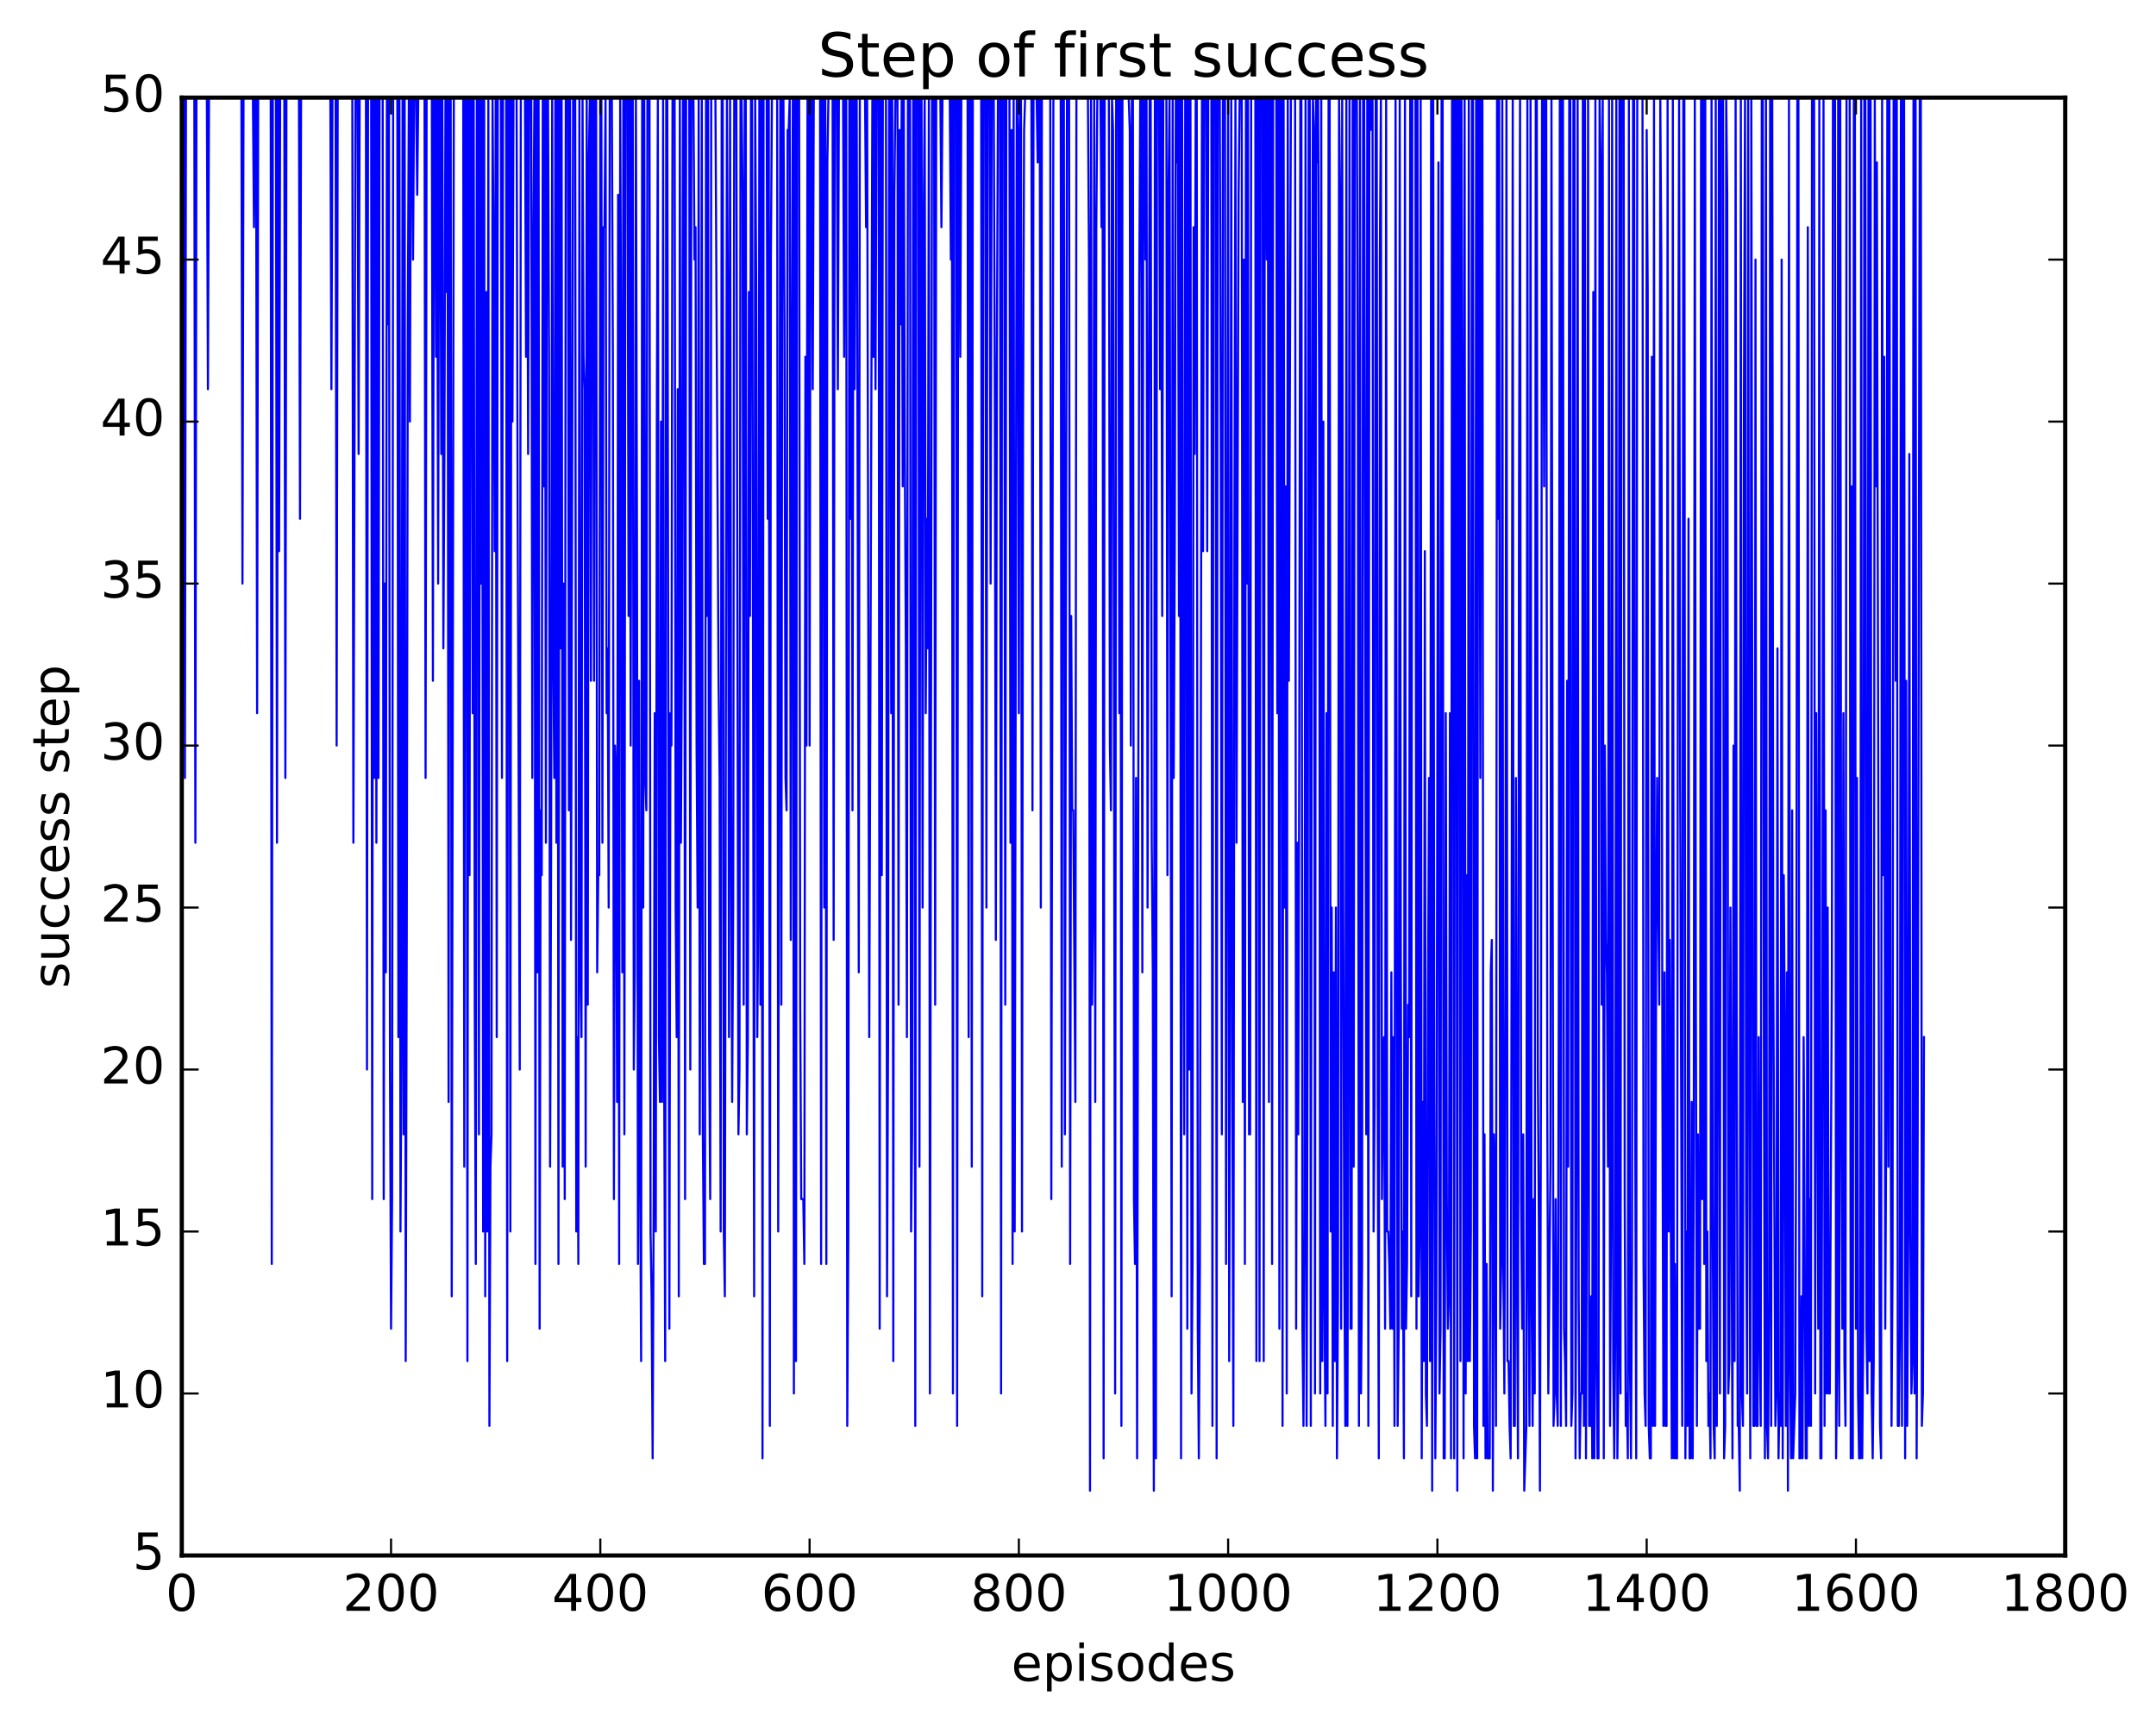 <?xml version="1.0" encoding="utf-8" standalone="no"?>
<!DOCTYPE svg PUBLIC "-//W3C//DTD SVG 1.1//EN"
  "http://www.w3.org/Graphics/SVG/1.1/DTD/svg11.dtd">
<!-- Created with matplotlib (http://matplotlib.org/) -->
<svg height="408pt" version="1.1" viewBox="0 0 511 408" width="511pt" xmlns="http://www.w3.org/2000/svg" xmlns:xlink="http://www.w3.org/1999/xlink">
 <defs>
  <style type="text/css">
*{stroke-linecap:butt;stroke-linejoin:round;stroke-miterlimit:100000;}
  </style>
 </defs>
 <g id="figure_1">
  <g id="patch_1">
   <path d="M 0 408.169 
L 511.954 408.169 
L 511.954 0 
L 0 0 
z
" style="fill:#ffffff;"/>
  </g>
  <g id="axes_1">
   <g id="patch_2">
    <path d="M 43.084 368.742 
L 489.484 368.742 
L 489.484 23.142 
L 43.084 23.142 
z
" style="fill:#ffffff;"/>
   </g>
   <g id="line2d_1">
    <path clip-path="url(#p762cd7bcae)" d="M 43.332 23.142 
L 43.58 23.142 
L 43.828 184.422 
L 44.076 23.142 
L 46.06 23.142 
L 46.308 199.782 
L 46.556 23.142 
L 49.036 23.142 
L 49.284 92.262 
L 49.532 23.142 
L 57.22 23.142 
L 57.468 138.342 
L 57.716 23.142 
L 59.948 23.142 
L 60.196 53.862 
L 60.444 23.142 
L 60.692 23.142 
L 60.94 169.062 
L 61.188 23.142 
L 64.164 23.142 
L 64.412 299.622 
L 64.66 23.142 
L 65.404 23.142 
L 65.652 199.782 
L 65.9 23.142 
L 66.148 130.662 
L 66.396 23.142 
L 67.388 23.142 
L 67.636 184.422 
L 67.884 23.142 
L 70.86 23.142 
L 71.108 122.982 
L 71.356 23.142 
L 78.3 23.142 
L 78.548 92.262 
L 78.796 23.142 
L 79.54 23.142 
L 79.788 176.742 
L 80.036 23.142 
L 83.508 23.142 
L 83.756 199.782 
L 84.252 23.142 
L 84.748 23.142 
L 84.996 107.622 
L 85.244 23.142 
L 86.732 23.142 
L 86.98 253.542 
L 87.228 23.142 
L 87.972 23.142 
L 88.22 284.262 
L 88.468 23.142 
L 88.716 184.422 
L 88.964 23.142 
L 89.212 199.782 
L 89.46 23.142 
L 89.708 184.422 
L 89.956 23.142 
L 90.7 23.142 
L 90.948 284.262 
L 91.196 138.342 
L 91.444 230.502 
L 91.692 23.142 
L 91.94 76.902 
L 92.188 23.142 
L 92.436 253.542 
L 92.684 314.982 
L 92.932 284.262 
L 93.18 23.142 
L 94.172 23.142 
L 94.42 245.862 
L 94.668 23.142 
L 94.916 291.942 
L 95.164 245.862 
L 95.412 23.142 
L 95.66 268.902 
L 95.908 23.142 
L 96.156 322.662 
L 96.404 222.822 
L 96.652 76.902 
L 96.9 23.142 
L 97.148 99.942 
L 97.396 23.142 
L 97.644 23.142 
L 97.892 61.542 
L 98.14 23.142 
L 98.636 23.142 
L 98.884 46.182 
L 99.132 23.142 
L 100.62 23.142 
L 100.868 184.422 
L 101.116 23.142 
L 102.356 23.142 
L 102.604 161.382 
L 102.852 23.142 
L 103.1 23.142 
L 103.348 84.582 
L 103.596 23.142 
L 103.844 138.342 
L 104.092 23.142 
L 104.34 23.142 
L 104.588 107.622 
L 104.836 23.142 
L 105.084 153.702 
L 105.332 107.622 
L 105.58 23.142 
L 105.828 69.222 
L 106.076 23.142 
L 106.324 261.222 
L 106.572 23.142 
L 106.82 23.142 
L 107.068 307.302 
L 107.564 23.142 
L 109.796 23.142 
L 110.044 276.582 
L 110.292 23.142 
L 110.54 23.142 
L 110.788 322.662 
L 111.036 23.142 
L 111.284 207.462 
L 111.532 23.142 
L 111.78 23.142 
L 112.028 169.062 
L 112.276 23.142 
L 112.524 238.182 
L 112.772 299.622 
L 113.02 23.142 
L 113.268 23.142 
L 113.516 268.902 
L 113.764 23.142 
L 114.012 138.342 
L 114.26 23.142 
L 114.508 291.942 
L 114.756 23.142 
L 115.004 307.302 
L 115.252 69.222 
L 115.5 291.942 
L 115.748 23.142 
L 115.996 338.022 
L 116.244 276.582 
L 116.492 268.902 
L 116.74 23.142 
L 116.988 61.542 
L 117.236 130.662 
L 117.484 23.142 
L 117.732 245.862 
L 117.98 23.142 
L 118.724 23.142 
L 118.972 184.422 
L 119.22 23.142 
L 119.964 23.142 
L 120.212 322.662 
L 120.46 23.142 
L 120.708 23.142 
L 120.956 291.942 
L 121.204 23.142 
L 121.452 99.942 
L 121.7 23.142 
L 122.444 23.142 
L 122.692 122.982 
L 123.188 253.542 
L 123.436 23.142 
L 124.428 23.142 
L 124.676 84.582 
L 124.924 23.142 
L 125.172 107.622 
L 125.42 23.142 
L 125.916 23.142 
L 126.164 184.422 
L 126.412 61.542 
L 126.66 23.142 
L 126.908 299.622 
L 127.156 23.142 
L 127.404 230.502 
L 127.652 23.142 
L 127.9 314.982 
L 128.148 192.102 
L 128.396 207.462 
L 128.644 23.142 
L 128.892 115.302 
L 129.14 23.142 
L 129.388 199.782 
L 129.636 23.142 
L 129.884 23.142 
L 130.132 84.582 
L 130.38 276.582 
L 130.628 199.782 
L 130.876 23.142 
L 131.124 153.702 
L 131.372 184.422 
L 131.62 23.142 
L 131.868 199.782 
L 132.116 23.142 
L 132.364 299.622 
L 132.612 23.142 
L 132.86 153.702 
L 133.108 23.142 
L 133.356 276.582 
L 133.604 138.342 
L 133.852 284.262 
L 134.1 23.142 
L 134.596 23.142 
L 134.844 192.102 
L 135.092 23.142 
L 135.34 222.822 
L 135.836 23.142 
L 136.332 23.142 
L 136.58 291.942 
L 136.828 245.862 
L 137.076 299.622 
L 137.324 23.142 
L 137.572 230.502 
L 137.82 245.862 
L 138.068 23.142 
L 138.316 84.582 
L 138.564 92.262 
L 138.812 276.582 
L 139.06 23.142 
L 139.308 238.182 
L 139.556 38.502 
L 139.804 23.142 
L 140.052 161.382 
L 140.3 23.142 
L 140.548 23.142 
L 140.796 161.382 
L 141.044 23.142 
L 141.292 23.142 
L 141.54 230.502 
L 141.788 207.462 
L 142.036 207.462 
L 142.284 23.142 
L 142.532 23.142 
L 142.78 199.782 
L 143.028 53.862 
L 143.276 53.862 
L 143.524 23.142 
L 143.772 169.062 
L 144.02 153.702 
L 144.268 215.142 
L 144.516 23.142 
L 145.012 23.142 
L 145.26 84.582 
L 145.508 284.262 
L 145.756 176.742 
L 146.004 184.422 
L 146.252 261.222 
L 146.5 46.182 
L 146.748 299.622 
L 146.996 23.142 
L 147.244 92.262 
L 147.492 230.502 
L 147.74 23.142 
L 147.988 268.902 
L 148.236 23.142 
L 148.732 23.142 
L 148.98 146.022 
L 149.228 23.142 
L 149.476 176.742 
L 149.724 23.142 
L 149.972 23.142 
L 150.22 253.542 
L 150.468 230.502 
L 150.716 23.142 
L 150.964 122.982 
L 151.212 299.622 
L 151.46 161.382 
L 151.708 276.582 
L 151.956 322.662 
L 152.204 23.142 
L 152.452 215.142 
L 152.7 23.142 
L 152.948 184.422 
L 153.196 192.102 
L 153.444 23.142 
L 153.94 23.142 
L 154.188 291.942 
L 154.436 307.302 
L 154.684 345.702 
L 154.932 284.262 
L 155.18 169.062 
L 155.428 291.942 
L 155.676 99.942 
L 155.924 23.142 
L 156.172 245.862 
L 156.42 261.222 
L 156.668 99.942 
L 156.916 261.222 
L 157.164 23.142 
L 157.412 253.542 
L 157.66 322.662 
L 157.908 23.142 
L 158.156 23.142 
L 158.652 314.982 
L 158.9 169.062 
L 159.148 176.742 
L 159.396 23.142 
L 159.892 23.142 
L 160.14 215.142 
L 160.388 245.862 
L 160.636 92.262 
L 160.884 307.302 
L 161.132 23.142 
L 161.38 199.782 
L 161.628 153.702 
L 161.876 23.142 
L 162.124 23.142 
L 162.372 284.262 
L 162.62 23.142 
L 163.364 23.142 
L 163.612 253.542 
L 163.86 23.142 
L 164.356 23.142 
L 164.604 61.542 
L 164.852 53.862 
L 165.1 176.742 
L 165.348 215.142 
L 165.596 23.142 
L 165.844 268.902 
L 166.092 199.782 
L 166.34 23.142 
L 166.588 268.902 
L 166.836 299.622 
L 167.084 299.622 
L 167.332 23.142 
L 167.58 146.022 
L 167.828 23.142 
L 168.076 245.862 
L 168.324 284.262 
L 168.572 23.142 
L 169.564 23.142 
L 170.308 161.382 
L 170.556 184.422 
L 170.804 291.942 
L 171.052 23.142 
L 171.3 23.142 
L 171.548 291.942 
L 171.796 307.302 
L 172.292 23.142 
L 172.54 76.902 
L 172.788 245.862 
L 173.036 23.142 
L 173.284 192.102 
L 173.532 261.222 
L 173.78 215.142 
L 174.028 23.142 
L 174.524 23.142 
L 175.02 268.902 
L 175.268 253.542 
L 175.516 23.142 
L 175.764 23.142 
L 176.012 46.182 
L 176.26 238.182 
L 176.508 23.142 
L 176.756 23.142 
L 177.004 268.902 
L 177.252 245.862 
L 177.5 69.222 
L 177.748 146.022 
L 177.996 23.142 
L 178.244 23.142 
L 178.74 307.302 
L 178.988 23.142 
L 179.236 69.222 
L 179.484 245.862 
L 179.732 215.142 
L 179.98 23.142 
L 180.228 238.182 
L 180.476 23.142 
L 180.724 345.702 
L 180.972 23.142 
L 181.716 23.142 
L 181.964 122.982 
L 182.212 23.142 
L 182.46 338.022 
L 182.708 61.542 
L 182.956 23.142 
L 184.196 23.142 
L 184.444 291.942 
L 184.94 23.142 
L 185.188 238.182 
L 185.436 23.142 
L 185.684 23.142 
L 185.932 76.902 
L 186.18 184.422 
L 186.428 192.102 
L 186.676 30.822 
L 186.924 30.822 
L 187.172 23.142 
L 187.42 222.822 
L 187.668 92.262 
L 187.916 23.142 
L 188.164 330.342 
L 188.412 23.142 
L 188.66 322.662 
L 188.908 23.142 
L 189.404 23.142 
L 189.652 238.182 
L 189.9 284.262 
L 190.396 284.262 
L 190.644 299.622 
L 190.892 84.582 
L 191.14 176.742 
L 191.388 23.142 
L 191.636 23.142 
L 191.884 176.742 
L 192.132 23.142 
L 192.38 23.142 
L 192.628 92.262 
L 192.876 23.142 
L 194.364 23.142 
L 194.612 299.622 
L 194.86 23.142 
L 195.108 23.142 
L 195.356 215.142 
L 195.604 23.142 
L 195.852 299.622 
L 196.1 38.502 
L 196.348 23.142 
L 197.34 23.142 
L 197.588 222.822 
L 197.836 23.142 
L 198.332 23.142 
L 198.58 92.262 
L 198.828 23.142 
L 199.82 23.142 
L 200.068 84.582 
L 200.316 23.142 
L 200.564 23.142 
L 200.812 338.022 
L 201.06 291.942 
L 201.308 23.142 
L 201.556 122.982 
L 201.804 23.142 
L 202.052 192.102 
L 202.3 23.142 
L 202.548 92.262 
L 202.796 23.142 
L 203.044 23.142 
L 203.54 230.502 
L 203.788 23.142 
L 205.028 23.142 
L 205.276 53.862 
L 205.524 23.142 
L 206.02 245.862 
L 206.764 23.142 
L 207.012 84.582 
L 207.26 23.142 
L 207.508 92.262 
L 207.756 23.142 
L 208.252 23.142 
L 208.5 314.982 
L 208.748 23.142 
L 208.996 207.462 
L 209.244 23.142 
L 209.988 23.142 
L 210.236 307.302 
L 210.484 245.862 
L 210.732 23.142 
L 210.98 23.142 
L 211.228 169.062 
L 211.476 23.142 
L 211.724 322.662 
L 211.972 46.182 
L 212.22 23.142 
L 212.716 23.142 
L 212.964 238.182 
L 213.212 30.822 
L 213.46 76.902 
L 213.708 23.142 
L 213.956 115.302 
L 214.204 23.142 
L 214.452 107.622 
L 214.7 153.702 
L 214.948 245.862 
L 215.196 23.142 
L 215.692 23.142 
L 215.94 291.942 
L 216.188 268.902 
L 216.436 23.142 
L 216.684 23.142 
L 216.932 338.022 
L 217.18 23.142 
L 217.676 23.142 
L 217.924 276.582 
L 218.172 23.142 
L 218.42 23.142 
L 218.668 215.142 
L 218.916 53.862 
L 219.164 23.142 
L 219.412 169.062 
L 219.66 122.982 
L 219.908 153.702 
L 220.156 23.142 
L 220.404 330.342 
L 220.9 23.142 
L 221.396 23.142 
L 221.644 238.182 
L 221.892 23.142 
L 222.884 23.142 
L 223.132 53.862 
L 223.38 23.142 
L 225.116 23.142 
L 225.364 61.542 
L 225.612 23.142 
L 225.86 330.342 
L 226.108 23.142 
L 226.604 23.142 
L 226.852 338.022 
L 227.1 23.142 
L 227.348 23.142 
L 227.596 84.582 
L 227.844 23.142 
L 229.332 23.142 
L 229.58 245.862 
L 229.828 23.142 
L 230.076 23.142 
L 230.324 276.582 
L 230.572 23.142 
L 232.556 23.142 
L 232.804 307.302 
L 233.052 23.142 
L 233.548 23.142 
L 233.796 215.142 
L 234.044 23.142 
L 234.54 23.142 
L 234.788 138.342 
L 235.036 23.142 
L 235.532 23.142 
L 235.78 92.262 
L 236.028 222.822 
L 236.276 84.582 
L 236.524 23.142 
L 237.02 23.142 
L 237.268 330.342 
L 237.516 23.142 
L 238.012 23.142 
L 238.26 238.182 
L 238.508 23.142 
L 239.252 23.142 
L 239.5 199.782 
L 239.748 30.822 
L 239.996 299.622 
L 240.244 23.142 
L 240.492 291.942 
L 240.988 23.142 
L 241.236 30.822 
L 241.484 169.062 
L 241.732 23.142 
L 241.98 23.142 
L 242.228 291.942 
L 242.476 99.942 
L 242.724 30.822 
L 242.972 23.142 
L 244.46 23.142 
L 244.708 192.102 
L 244.956 23.142 
L 245.7 23.142 
L 245.948 38.502 
L 246.196 23.142 
L 246.444 23.142 
L 246.692 215.142 
L 246.94 23.142 
L 248.924 23.142 
L 249.172 284.262 
L 249.668 23.142 
L 251.404 23.142 
L 251.652 276.582 
L 251.9 23.142 
L 252.148 23.142 
L 252.396 268.902 
L 252.892 23.142 
L 253.388 23.142 
L 253.636 299.622 
L 253.884 146.022 
L 254.132 192.102 
L 254.38 192.102 
L 254.876 261.222 
L 255.124 23.142 
L 257.852 23.142 
L 258.1 61.542 
L 258.348 353.382 
L 258.596 23.142 
L 258.844 238.182 
L 259.092 215.142 
L 259.34 23.142 
L 259.588 261.222 
L 259.836 53.862 
L 260.084 23.142 
L 260.828 23.142 
L 261.076 53.862 
L 261.324 23.142 
L 261.572 345.702 
L 261.82 23.142 
L 262.812 23.142 
L 263.06 176.742 
L 263.308 192.102 
L 263.556 23.142 
L 263.804 30.822 
L 264.3 330.342 
L 264.548 23.142 
L 265.044 23.142 
L 265.292 169.062 
L 265.54 23.142 
L 265.788 338.022 
L 266.036 23.142 
L 267.524 23.142 
L 267.772 30.822 
L 268.02 176.742 
L 268.268 23.142 
L 268.516 23.142 
L 268.764 284.262 
L 269.012 299.622 
L 269.26 184.422 
L 269.508 345.702 
L 270.004 69.222 
L 270.252 23.142 
L 270.5 23.142 
L 270.748 230.502 
L 270.996 23.142 
L 271.244 23.142 
L 271.492 61.542 
L 271.74 23.142 
L 271.988 215.142 
L 272.484 23.142 
L 272.732 23.142 
L 272.98 199.782 
L 273.228 230.502 
L 273.476 353.382 
L 273.724 23.142 
L 273.972 345.702 
L 274.22 23.142 
L 274.716 23.142 
L 274.964 92.262 
L 275.212 23.142 
L 275.46 146.022 
L 275.708 23.142 
L 276.452 23.142 
L 276.7 207.462 
L 276.948 46.182 
L 277.196 23.142 
L 277.692 307.302 
L 277.94 23.142 
L 278.188 184.422 
L 278.436 130.662 
L 278.684 23.142 
L 278.932 38.502 
L 279.18 23.142 
L 279.428 146.022 
L 279.676 23.142 
L 279.924 345.702 
L 280.172 23.142 
L 280.42 199.782 
L 280.668 268.902 
L 280.916 23.142 
L 281.164 23.142 
L 281.412 314.982 
L 281.66 23.142 
L 281.908 253.542 
L 282.156 23.142 
L 282.404 330.342 
L 282.652 299.622 
L 282.9 53.862 
L 283.148 107.622 
L 283.396 23.142 
L 283.644 23.142 
L 283.892 314.982 
L 284.14 345.702 
L 284.388 299.622 
L 284.884 23.142 
L 285.132 130.662 
L 285.38 23.142 
L 285.876 23.142 
L 286.124 130.662 
L 286.372 23.142 
L 287.116 23.142 
L 287.364 338.022 
L 287.612 23.142 
L 288.108 23.142 
L 288.356 345.702 
L 288.604 23.142 
L 289.1 23.142 
L 289.348 107.622 
L 289.596 268.902 
L 289.844 23.142 
L 290.34 23.142 
L 290.588 299.622 
L 291.084 23.142 
L 291.332 322.662 
L 291.58 222.822 
L 291.828 23.142 
L 292.076 253.542 
L 292.324 338.022 
L 292.572 130.662 
L 292.82 23.142 
L 293.068 199.782 
L 293.564 46.182 
L 293.812 23.142 
L 294.308 23.142 
L 294.556 261.222 
L 294.804 61.542 
L 295.052 299.622 
L 295.3 23.142 
L 295.548 138.342 
L 295.796 23.142 
L 296.044 268.902 
L 296.292 268.902 
L 296.54 23.142 
L 297.532 23.142 
L 297.78 322.662 
L 298.028 23.142 
L 298.276 23.142 
L 298.524 322.662 
L 298.772 23.142 
L 299.268 23.142 
L 299.516 322.662 
L 299.764 23.142 
L 300.012 23.142 
L 300.26 61.542 
L 300.508 23.142 
L 300.756 261.222 
L 301.004 23.142 
L 301.252 23.142 
L 301.5 299.622 
L 301.748 23.142 
L 302.492 23.142 
L 302.74 169.062 
L 302.988 23.142 
L 303.236 314.982 
L 303.484 23.142 
L 303.732 23.142 
L 303.98 338.022 
L 304.228 23.142 
L 304.476 215.142 
L 304.724 115.302 
L 304.972 330.342 
L 305.22 23.142 
L 305.468 161.382 
L 305.964 23.142 
L 306.956 23.142 
L 307.204 314.982 
L 307.452 199.782 
L 307.7 268.902 
L 307.948 176.742 
L 308.196 23.142 
L 308.444 23.142 
L 308.692 314.982 
L 308.94 338.022 
L 309.188 291.942 
L 309.436 23.142 
L 309.684 338.022 
L 309.932 238.182 
L 310.18 23.142 
L 310.428 23.142 
L 310.676 338.022 
L 310.924 130.662 
L 311.172 23.142 
L 311.42 30.822 
L 311.668 330.342 
L 311.916 23.142 
L 312.164 38.502 
L 312.412 23.142 
L 312.66 92.262 
L 312.908 330.342 
L 313.156 23.142 
L 313.404 322.662 
L 313.652 99.942 
L 313.9 307.302 
L 314.148 338.022 
L 314.396 169.062 
L 314.644 330.342 
L 314.892 23.142 
L 315.14 23.142 
L 315.388 291.942 
L 315.636 215.142 
L 315.884 338.022 
L 316.132 230.502 
L 316.38 322.662 
L 316.628 215.142 
L 316.876 345.702 
L 317.124 307.302 
L 317.372 23.142 
L 317.62 46.182 
L 317.868 314.982 
L 318.116 23.142 
L 318.364 215.142 
L 318.612 299.622 
L 318.86 338.022 
L 319.108 23.142 
L 319.356 338.022 
L 319.604 238.182 
L 319.852 23.142 
L 320.1 314.982 
L 320.348 314.982 
L 320.596 23.142 
L 320.844 276.582 
L 321.092 23.142 
L 321.588 23.142 
L 321.836 99.942 
L 322.084 338.022 
L 322.332 23.142 
L 322.58 330.342 
L 322.828 299.622 
L 323.076 23.142 
L 323.324 23.142 
L 323.82 268.902 
L 324.068 23.142 
L 324.316 338.022 
L 324.564 23.142 
L 324.812 30.822 
L 325.06 23.142 
L 325.308 23.142 
L 325.556 291.942 
L 325.804 261.222 
L 326.052 23.142 
L 326.3 23.142 
L 326.548 268.902 
L 326.796 345.702 
L 327.044 61.542 
L 327.292 23.142 
L 327.54 284.262 
L 327.788 253.542 
L 328.036 245.862 
L 328.284 314.982 
L 328.532 23.142 
L 328.78 291.942 
L 329.028 291.942 
L 329.276 299.622 
L 329.524 314.982 
L 329.772 230.502 
L 330.02 314.982 
L 330.268 245.862 
L 330.516 338.022 
L 330.764 23.142 
L 331.26 338.022 
L 331.508 314.982 
L 331.756 23.142 
L 332.004 222.822 
L 332.252 314.982 
L 332.5 291.942 
L 332.748 345.702 
L 332.996 23.142 
L 333.244 314.982 
L 333.492 299.622 
L 333.74 238.182 
L 333.988 245.862 
L 334.236 23.142 
L 334.484 307.302 
L 334.732 23.142 
L 335.476 23.142 
L 335.724 314.982 
L 335.972 23.142 
L 336.22 307.302 
L 336.468 291.942 
L 336.716 23.142 
L 336.964 345.702 
L 337.212 261.222 
L 337.46 322.662 
L 337.708 130.662 
L 337.956 330.342 
L 338.204 338.022 
L 338.452 238.182 
L 338.7 184.422 
L 338.948 322.662 
L 339.196 23.142 
L 339.444 353.382 
L 339.692 23.142 
L 339.94 261.222 
L 340.188 345.702 
L 340.436 307.302 
L 340.932 38.502 
L 341.18 330.342 
L 341.428 314.982 
L 341.676 23.142 
L 341.924 23.142 
L 342.172 345.702 
L 342.42 345.702 
L 342.668 169.062 
L 342.916 284.262 
L 343.164 314.982 
L 343.412 307.302 
L 343.66 169.062 
L 343.908 345.702 
L 344.156 23.142 
L 344.404 23.142 
L 344.652 345.702 
L 344.9 23.142 
L 345.148 23.142 
L 345.396 353.382 
L 345.644 23.142 
L 345.892 23.142 
L 346.14 322.662 
L 346.388 23.142 
L 346.636 99.942 
L 346.884 345.702 
L 347.132 23.142 
L 347.38 330.342 
L 347.628 207.462 
L 347.876 322.662 
L 348.124 23.142 
L 348.372 322.662 
L 348.62 291.942 
L 348.868 23.142 
L 349.116 23.142 
L 349.364 338.022 
L 349.612 345.702 
L 349.86 23.142 
L 350.108 345.702 
L 350.356 23.142 
L 350.604 23.142 
L 350.852 184.422 
L 351.1 23.142 
L 351.348 23.142 
L 351.596 338.022 
L 351.844 268.902 
L 352.092 345.702 
L 352.34 299.622 
L 352.588 345.702 
L 353.084 345.702 
L 353.332 230.502 
L 353.58 222.822 
L 353.828 353.382 
L 354.076 268.902 
L 354.324 284.262 
L 354.572 338.022 
L 354.82 23.142 
L 355.068 122.982 
L 355.316 23.142 
L 355.564 314.982 
L 355.812 299.622 
L 356.06 23.142 
L 356.308 299.622 
L 356.556 330.342 
L 356.804 230.502 
L 357.052 23.142 
L 357.3 322.662 
L 357.548 322.662 
L 357.796 338.022 
L 358.044 345.702 
L 358.292 215.142 
L 358.54 23.142 
L 358.788 338.022 
L 359.036 338.022 
L 359.284 184.422 
L 359.532 299.622 
L 359.78 345.702 
L 360.028 115.302 
L 360.276 23.142 
L 360.524 284.262 
L 360.772 314.982 
L 361.02 268.902 
L 361.268 353.382 
L 361.764 338.022 
L 362.012 23.142 
L 362.26 299.622 
L 362.508 338.022 
L 362.756 23.142 
L 363.004 307.302 
L 363.252 338.022 
L 363.5 284.262 
L 363.748 330.342 
L 363.996 23.142 
L 364.244 23.142 
L 364.492 253.542 
L 364.74 291.942 
L 364.988 353.382 
L 365.236 253.542 
L 365.484 23.142 
L 365.732 23.142 
L 365.98 115.302 
L 366.228 23.142 
L 366.476 23.142 
L 366.724 261.222 
L 366.972 330.342 
L 367.468 276.582 
L 367.716 23.142 
L 368.212 338.022 
L 368.46 330.342 
L 368.708 284.262 
L 368.956 330.342 
L 369.204 338.022 
L 369.452 238.182 
L 369.7 23.142 
L 369.948 338.022 
L 370.196 23.142 
L 370.444 23.142 
L 370.692 314.982 
L 370.94 322.662 
L 371.188 338.022 
L 371.436 161.382 
L 371.684 276.582 
L 371.932 23.142 
L 372.18 23.142 
L 372.428 338.022 
L 372.676 330.342 
L 372.924 23.142 
L 373.172 23.142 
L 373.42 345.702 
L 373.668 268.902 
L 373.916 23.142 
L 374.164 307.302 
L 374.412 345.702 
L 374.66 330.342 
L 374.908 330.342 
L 375.156 23.142 
L 375.404 338.022 
L 375.652 23.142 
L 375.9 345.702 
L 376.148 268.902 
L 376.396 23.142 
L 376.644 338.022 
L 376.892 338.022 
L 377.14 307.302 
L 377.388 345.702 
L 377.636 69.222 
L 377.884 345.702 
L 378.132 23.142 
L 378.38 322.662 
L 378.628 345.702 
L 378.876 345.702 
L 379.124 23.142 
L 379.372 38.502 
L 379.62 238.182 
L 379.868 23.142 
L 380.116 345.702 
L 380.364 176.742 
L 380.612 222.822 
L 380.86 230.502 
L 381.108 276.582 
L 381.356 23.142 
L 381.604 338.022 
L 381.852 284.262 
L 382.1 23.142 
L 382.348 322.662 
L 382.596 345.702 
L 382.844 314.982 
L 383.092 23.142 
L 383.34 345.702 
L 383.588 322.662 
L 383.836 23.142 
L 384.084 330.342 
L 384.332 23.142 
L 384.828 23.142 
L 385.076 284.262 
L 385.324 338.022 
L 385.572 330.342 
L 385.82 345.702 
L 386.068 23.142 
L 386.316 322.662 
L 386.564 345.702 
L 386.812 299.622 
L 387.06 23.142 
L 387.308 23.142 
L 387.556 261.222 
L 387.804 345.702 
L 388.052 23.142 
L 389.292 23.142 
L 389.54 299.622 
L 389.788 330.342 
L 390.036 338.022 
L 390.284 30.822 
L 390.532 69.222 
L 390.78 338.022 
L 391.028 345.702 
L 391.276 345.702 
L 391.524 84.582 
L 391.772 338.022 
L 392.02 23.142 
L 392.268 338.022 
L 392.516 230.502 
L 392.764 184.422 
L 393.26 238.182 
L 393.508 23.142 
L 393.756 61.542 
L 394.004 253.542 
L 394.252 338.022 
L 394.5 230.502 
L 394.748 338.022 
L 394.996 338.022 
L 395.244 23.142 
L 395.492 291.942 
L 395.74 222.822 
L 396.236 345.702 
L 396.484 23.142 
L 396.732 345.702 
L 396.98 299.622 
L 397.228 345.702 
L 397.476 345.702 
L 397.724 107.622 
L 397.972 23.142 
L 398.22 184.422 
L 398.716 338.022 
L 398.964 23.142 
L 399.212 23.142 
L 399.46 345.702 
L 399.708 291.942 
L 399.956 338.022 
L 400.204 122.982 
L 400.452 345.702 
L 400.7 345.702 
L 400.948 261.222 
L 401.196 345.702 
L 401.444 276.582 
L 401.692 23.142 
L 401.94 238.182 
L 402.188 338.022 
L 402.436 268.902 
L 402.684 314.982 
L 402.932 314.982 
L 403.18 23.142 
L 403.428 284.262 
L 403.676 23.142 
L 403.924 299.622 
L 404.172 23.142 
L 404.42 322.662 
L 404.668 291.942 
L 404.916 338.022 
L 405.164 330.342 
L 405.412 345.702 
L 405.66 23.142 
L 405.908 284.262 
L 406.156 338.022 
L 406.404 345.702 
L 406.652 23.142 
L 406.9 338.022 
L 407.148 238.182 
L 407.396 23.142 
L 407.644 330.342 
L 407.892 23.142 
L 408.388 23.142 
L 408.636 345.702 
L 408.884 338.022 
L 409.132 23.142 
L 409.38 46.182 
L 409.628 330.342 
L 409.876 322.662 
L 410.124 215.142 
L 410.62 345.702 
L 410.868 176.742 
L 411.116 322.662 
L 411.364 23.142 
L 411.612 238.182 
L 411.86 338.022 
L 412.108 338.022 
L 412.356 353.382 
L 412.604 23.142 
L 412.852 330.342 
L 413.1 338.022 
L 413.348 92.262 
L 413.596 23.142 
L 413.844 284.262 
L 414.092 330.342 
L 414.34 23.142 
L 414.588 238.182 
L 414.836 345.702 
L 415.084 23.142 
L 415.58 338.022 
L 415.828 338.022 
L 416.076 61.542 
L 416.324 338.022 
L 416.572 338.022 
L 416.82 245.862 
L 417.068 314.982 
L 417.316 338.022 
L 417.564 23.142 
L 417.812 23.142 
L 418.06 245.862 
L 418.308 345.702 
L 418.556 23.142 
L 418.804 338.022 
L 419.052 345.702 
L 419.3 307.302 
L 419.548 23.142 
L 419.796 338.022 
L 420.044 23.142 
L 420.292 230.502 
L 420.788 338.022 
L 421.036 330.342 
L 421.284 153.702 
L 421.532 345.702 
L 421.78 330.342 
L 422.028 338.022 
L 422.276 61.542 
L 422.524 345.702 
L 422.772 207.462 
L 423.02 245.862 
L 423.268 338.022 
L 423.516 230.502 
L 423.764 353.382 
L 424.012 23.142 
L 424.26 322.662 
L 424.508 345.702 
L 424.756 192.102 
L 425.004 345.702 
L 425.5 330.342 
L 425.748 253.542 
L 425.996 23.142 
L 426.244 23.142 
L 426.492 345.702 
L 426.74 345.702 
L 426.988 307.302 
L 427.236 345.702 
L 427.484 245.862 
L 427.98 345.702 
L 428.228 345.702 
L 428.476 53.862 
L 428.724 338.022 
L 428.972 284.262 
L 429.22 338.022 
L 429.468 23.142 
L 429.964 23.142 
L 430.212 330.342 
L 430.46 169.062 
L 430.956 314.982 
L 431.204 23.142 
L 431.452 345.702 
L 431.7 345.702 
L 431.948 230.502 
L 432.196 23.142 
L 432.444 338.022 
L 432.692 192.102 
L 432.94 330.342 
L 433.188 215.142 
L 433.436 330.342 
L 433.684 330.342 
L 434.18 230.502 
L 434.428 23.142 
L 434.924 23.142 
L 435.172 345.702 
L 435.42 322.662 
L 435.668 23.142 
L 435.916 338.022 
L 436.164 23.142 
L 436.412 261.222 
L 436.66 314.982 
L 436.908 169.062 
L 437.156 322.662 
L 437.404 338.022 
L 437.652 23.142 
L 438.396 23.142 
L 438.644 345.702 
L 438.892 115.302 
L 439.14 345.702 
L 439.388 23.142 
L 439.636 23.142 
L 439.884 314.982 
L 440.132 184.422 
L 440.38 330.342 
L 440.628 345.702 
L 440.876 345.702 
L 441.124 23.142 
L 441.372 345.702 
L 441.62 314.982 
L 441.868 23.142 
L 442.116 23.142 
L 442.364 314.982 
L 442.612 330.342 
L 442.86 23.142 
L 443.108 322.662 
L 443.356 23.142 
L 443.604 330.342 
L 443.852 345.702 
L 444.1 322.662 
L 444.348 23.142 
L 444.596 115.302 
L 444.844 38.502 
L 445.34 261.222 
L 445.588 338.022 
L 445.836 345.702 
L 446.084 23.142 
L 446.332 207.462 
L 446.58 84.582 
L 446.828 314.982 
L 447.076 261.222 
L 447.324 23.142 
L 447.572 276.582 
L 447.82 23.142 
L 448.068 238.182 
L 448.316 338.022 
L 448.564 299.622 
L 448.812 23.142 
L 449.06 23.142 
L 449.308 161.382 
L 449.556 23.142 
L 449.804 338.022 
L 450.052 338.022 
L 450.3 314.982 
L 450.548 23.142 
L 450.796 338.022 
L 451.044 23.142 
L 451.292 23.142 
L 451.54 345.702 
L 451.788 161.382 
L 452.036 338.022 
L 452.284 291.942 
L 452.532 107.622 
L 452.78 291.942 
L 453.028 330.342 
L 453.276 322.662 
L 453.524 23.142 
L 453.772 330.342 
L 454.02 23.142 
L 454.268 345.702 
L 454.516 268.902 
L 455.012 23.142 
L 455.26 23.142 
L 455.508 338.022 
L 455.756 330.342 
L 456.004 245.862 
L 456.004 245.862 
" style="fill:none;stroke:#0000ff;stroke-linecap:square;stroke-width:0.5;"/>
   </g>
   <g id="patch_3">
    <path d="M 43.084 368.742 
L 43.084 23.142 
" style="fill:none;stroke:#000000;stroke-linecap:square;stroke-linejoin:miter;"/>
   </g>
   <g id="patch_4">
    <path d="M 489.484 368.742 
L 489.484 23.142 
" style="fill:none;stroke:#000000;stroke-linecap:square;stroke-linejoin:miter;"/>
   </g>
   <g id="patch_5">
    <path d="M 43.084 368.742 
L 489.484 368.742 
" style="fill:none;stroke:#000000;stroke-linecap:square;stroke-linejoin:miter;"/>
   </g>
   <g id="patch_6">
    <path d="M 43.084 23.142 
L 489.484 23.142 
" style="fill:none;stroke:#000000;stroke-linecap:square;stroke-linejoin:miter;"/>
   </g>
   <g id="matplotlib.axis_1">
    <g id="xtick_1">
     <g id="line2d_2">
      <defs>
       <path d="M 0 0 
L 0 -4 
" id="m7878052d1c" style="stroke:#000000;stroke-width:0.5;"/>
      </defs>
      <g>
       <use style="stroke:#000000;stroke-width:0.5;" x="43.084" xlink:href="#m7878052d1c" y="368.742"/>
      </g>
     </g>
     <g id="line2d_3">
      <defs>
       <path d="M 0 0 
L 0 4 
" id="m3753e42162" style="stroke:#000000;stroke-width:0.5;"/>
      </defs>
      <g>
       <use style="stroke:#000000;stroke-width:0.5;" x="43.084" xlink:href="#m3753e42162" y="23.142"/>
      </g>
     </g>
     <g id="text_1">
      <!-- 0 -->
      <defs>
       <path d="M 31.781 66.406 
Q 24.172 66.406 20.328 58.906 
Q 16.5 51.422 16.5 36.375 
Q 16.5 21.391 20.328 13.891 
Q 24.172 6.391 31.781 6.391 
Q 39.453 6.391 43.281 13.891 
Q 47.125 21.391 47.125 36.375 
Q 47.125 51.422 43.281 58.906 
Q 39.453 66.406 31.781 66.406 
M 31.781 74.219 
Q 44.047 74.219 50.516 64.516 
Q 56.984 54.828 56.984 36.375 
Q 56.984 17.969 50.516 8.266 
Q 44.047 -1.422 31.781 -1.422 
Q 19.531 -1.422 13.062 8.266 
Q 6.594 17.969 6.594 36.375 
Q 6.594 54.828 13.062 64.516 
Q 19.531 74.219 31.781 74.219 
" id="BitstreamVeraSans-Roman-30"/>
      </defs>
      <g transform="translate(39.266 381.86)scale(0.12 -0.12)">
       <use xlink:href="#BitstreamVeraSans-Roman-30"/>
      </g>
     </g>
    </g>
    <g id="xtick_2">
     <g id="line2d_4">
      <g>
       <use style="stroke:#000000;stroke-width:0.5;" x="92.684" xlink:href="#m7878052d1c" y="368.742"/>
      </g>
     </g>
     <g id="line2d_5">
      <g>
       <use style="stroke:#000000;stroke-width:0.5;" x="92.684" xlink:href="#m3753e42162" y="23.142"/>
      </g>
     </g>
     <g id="text_2">
      <!-- 200 -->
      <defs>
       <path d="M 19.188 8.297 
L 53.609 8.297 
L 53.609 0 
L 7.328 0 
L 7.328 8.297 
Q 12.938 14.109 22.625 23.891 
Q 32.328 33.688 34.812 36.531 
Q 39.547 41.844 41.422 45.531 
Q 43.312 49.219 43.312 52.781 
Q 43.312 58.594 39.234 62.25 
Q 35.156 65.922 28.609 65.922 
Q 23.969 65.922 18.812 64.312 
Q 13.672 62.703 7.812 59.422 
L 7.812 69.391 
Q 13.766 71.781 18.938 73 
Q 24.125 74.219 28.422 74.219 
Q 39.75 74.219 46.484 68.547 
Q 53.219 62.891 53.219 53.422 
Q 53.219 48.922 51.531 44.891 
Q 49.859 40.875 45.406 35.406 
Q 44.188 33.984 37.641 27.219 
Q 31.109 20.453 19.188 8.297 
" id="BitstreamVeraSans-Roman-32"/>
      </defs>
      <g transform="translate(81.231 381.86)scale(0.12 -0.12)">
       <use xlink:href="#BitstreamVeraSans-Roman-32"/>
       <use x="63.623" xlink:href="#BitstreamVeraSans-Roman-30"/>
       <use x="127.246" xlink:href="#BitstreamVeraSans-Roman-30"/>
      </g>
     </g>
    </g>
    <g id="xtick_3">
     <g id="line2d_6">
      <g>
       <use style="stroke:#000000;stroke-width:0.5;" x="142.284" xlink:href="#m7878052d1c" y="368.742"/>
      </g>
     </g>
     <g id="line2d_7">
      <g>
       <use style="stroke:#000000;stroke-width:0.5;" x="142.284" xlink:href="#m3753e42162" y="23.142"/>
      </g>
     </g>
     <g id="text_3">
      <!-- 400 -->
      <defs>
       <path d="M 37.797 64.312 
L 12.891 25.391 
L 37.797 25.391 
z
M 35.203 72.906 
L 47.609 72.906 
L 47.609 25.391 
L 58.016 25.391 
L 58.016 17.188 
L 47.609 17.188 
L 47.609 0 
L 37.797 0 
L 37.797 17.188 
L 4.891 17.188 
L 4.891 26.703 
z
" id="BitstreamVeraSans-Roman-34"/>
      </defs>
      <g transform="translate(130.831 381.86)scale(0.12 -0.12)">
       <use xlink:href="#BitstreamVeraSans-Roman-34"/>
       <use x="63.623" xlink:href="#BitstreamVeraSans-Roman-30"/>
       <use x="127.246" xlink:href="#BitstreamVeraSans-Roman-30"/>
      </g>
     </g>
    </g>
    <g id="xtick_4">
     <g id="line2d_8">
      <g>
       <use style="stroke:#000000;stroke-width:0.5;" x="191.884" xlink:href="#m7878052d1c" y="368.742"/>
      </g>
     </g>
     <g id="line2d_9">
      <g>
       <use style="stroke:#000000;stroke-width:0.5;" x="191.884" xlink:href="#m3753e42162" y="23.142"/>
      </g>
     </g>
     <g id="text_4">
      <!-- 600 -->
      <defs>
       <path d="M 33.016 40.375 
Q 26.375 40.375 22.484 35.828 
Q 18.609 31.297 18.609 23.391 
Q 18.609 15.531 22.484 10.953 
Q 26.375 6.391 33.016 6.391 
Q 39.656 6.391 43.531 10.953 
Q 47.406 15.531 47.406 23.391 
Q 47.406 31.297 43.531 35.828 
Q 39.656 40.375 33.016 40.375 
M 52.594 71.297 
L 52.594 62.312 
Q 48.875 64.062 45.094 64.984 
Q 41.312 65.922 37.594 65.922 
Q 27.828 65.922 22.672 59.328 
Q 17.531 52.734 16.797 39.406 
Q 19.672 43.656 24.016 45.922 
Q 28.375 48.188 33.594 48.188 
Q 44.578 48.188 50.953 41.516 
Q 57.328 34.859 57.328 23.391 
Q 57.328 12.156 50.688 5.359 
Q 44.047 -1.422 33.016 -1.422 
Q 20.359 -1.422 13.672 8.266 
Q 6.984 17.969 6.984 36.375 
Q 6.984 53.656 15.188 63.938 
Q 23.391 74.219 37.203 74.219 
Q 40.922 74.219 44.703 73.484 
Q 48.484 72.75 52.594 71.297 
" id="BitstreamVeraSans-Roman-36"/>
      </defs>
      <g transform="translate(180.431 381.86)scale(0.12 -0.12)">
       <use xlink:href="#BitstreamVeraSans-Roman-36"/>
       <use x="63.623" xlink:href="#BitstreamVeraSans-Roman-30"/>
       <use x="127.246" xlink:href="#BitstreamVeraSans-Roman-30"/>
      </g>
     </g>
    </g>
    <g id="xtick_5">
     <g id="line2d_10">
      <g>
       <use style="stroke:#000000;stroke-width:0.5;" x="241.484" xlink:href="#m7878052d1c" y="368.742"/>
      </g>
     </g>
     <g id="line2d_11">
      <g>
       <use style="stroke:#000000;stroke-width:0.5;" x="241.484" xlink:href="#m3753e42162" y="23.142"/>
      </g>
     </g>
     <g id="text_5">
      <!-- 800 -->
      <defs>
       <path d="M 31.781 34.625 
Q 24.75 34.625 20.719 30.859 
Q 16.703 27.094 16.703 20.516 
Q 16.703 13.922 20.719 10.156 
Q 24.75 6.391 31.781 6.391 
Q 38.812 6.391 42.859 10.172 
Q 46.922 13.969 46.922 20.516 
Q 46.922 27.094 42.891 30.859 
Q 38.875 34.625 31.781 34.625 
M 21.922 38.812 
Q 15.578 40.375 12.031 44.719 
Q 8.5 49.078 8.5 55.328 
Q 8.5 64.062 14.719 69.141 
Q 20.953 74.219 31.781 74.219 
Q 42.672 74.219 48.875 69.141 
Q 55.078 64.062 55.078 55.328 
Q 55.078 49.078 51.531 44.719 
Q 48 40.375 41.703 38.812 
Q 48.828 37.156 52.797 32.312 
Q 56.781 27.484 56.781 20.516 
Q 56.781 9.906 50.312 4.234 
Q 43.844 -1.422 31.781 -1.422 
Q 19.734 -1.422 13.25 4.234 
Q 6.781 9.906 6.781 20.516 
Q 6.781 27.484 10.781 32.312 
Q 14.797 37.156 21.922 38.812 
M 18.312 54.391 
Q 18.312 48.734 21.844 45.562 
Q 25.391 42.391 31.781 42.391 
Q 38.141 42.391 41.719 45.562 
Q 45.312 48.734 45.312 54.391 
Q 45.312 60.062 41.719 63.234 
Q 38.141 66.406 31.781 66.406 
Q 25.391 66.406 21.844 63.234 
Q 18.312 60.062 18.312 54.391 
" id="BitstreamVeraSans-Roman-38"/>
      </defs>
      <g transform="translate(230.031 381.86)scale(0.12 -0.12)">
       <use xlink:href="#BitstreamVeraSans-Roman-38"/>
       <use x="63.623" xlink:href="#BitstreamVeraSans-Roman-30"/>
       <use x="127.246" xlink:href="#BitstreamVeraSans-Roman-30"/>
      </g>
     </g>
    </g>
    <g id="xtick_6">
     <g id="line2d_12">
      <g>
       <use style="stroke:#000000;stroke-width:0.5;" x="291.084" xlink:href="#m7878052d1c" y="368.742"/>
      </g>
     </g>
     <g id="line2d_13">
      <g>
       <use style="stroke:#000000;stroke-width:0.5;" x="291.084" xlink:href="#m3753e42162" y="23.142"/>
      </g>
     </g>
     <g id="text_6">
      <!-- 1000 -->
      <defs>
       <path d="M 12.406 8.297 
L 28.516 8.297 
L 28.516 63.922 
L 10.984 60.406 
L 10.984 69.391 
L 28.422 72.906 
L 38.281 72.906 
L 38.281 8.297 
L 54.391 8.297 
L 54.391 0 
L 12.406 0 
z
" id="BitstreamVeraSans-Roman-31"/>
      </defs>
      <g transform="translate(275.814 381.86)scale(0.12 -0.12)">
       <use xlink:href="#BitstreamVeraSans-Roman-31"/>
       <use x="63.623" xlink:href="#BitstreamVeraSans-Roman-30"/>
       <use x="127.246" xlink:href="#BitstreamVeraSans-Roman-30"/>
       <use x="190.869" xlink:href="#BitstreamVeraSans-Roman-30"/>
      </g>
     </g>
    </g>
    <g id="xtick_7">
     <g id="line2d_14">
      <g>
       <use style="stroke:#000000;stroke-width:0.5;" x="340.684" xlink:href="#m7878052d1c" y="368.742"/>
      </g>
     </g>
     <g id="line2d_15">
      <g>
       <use style="stroke:#000000;stroke-width:0.5;" x="340.684" xlink:href="#m3753e42162" y="23.142"/>
      </g>
     </g>
     <g id="text_7">
      <!-- 1200 -->
      <g transform="translate(325.414 381.86)scale(0.12 -0.12)">
       <use xlink:href="#BitstreamVeraSans-Roman-31"/>
       <use x="63.623" xlink:href="#BitstreamVeraSans-Roman-32"/>
       <use x="127.246" xlink:href="#BitstreamVeraSans-Roman-30"/>
       <use x="190.869" xlink:href="#BitstreamVeraSans-Roman-30"/>
      </g>
     </g>
    </g>
    <g id="xtick_8">
     <g id="line2d_16">
      <g>
       <use style="stroke:#000000;stroke-width:0.5;" x="390.284" xlink:href="#m7878052d1c" y="368.742"/>
      </g>
     </g>
     <g id="line2d_17">
      <g>
       <use style="stroke:#000000;stroke-width:0.5;" x="390.284" xlink:href="#m3753e42162" y="23.142"/>
      </g>
     </g>
     <g id="text_8">
      <!-- 1400 -->
      <g transform="translate(375.014 381.86)scale(0.12 -0.12)">
       <use xlink:href="#BitstreamVeraSans-Roman-31"/>
       <use x="63.623" xlink:href="#BitstreamVeraSans-Roman-34"/>
       <use x="127.246" xlink:href="#BitstreamVeraSans-Roman-30"/>
       <use x="190.869" xlink:href="#BitstreamVeraSans-Roman-30"/>
      </g>
     </g>
    </g>
    <g id="xtick_9">
     <g id="line2d_18">
      <g>
       <use style="stroke:#000000;stroke-width:0.5;" x="439.884" xlink:href="#m7878052d1c" y="368.742"/>
      </g>
     </g>
     <g id="line2d_19">
      <g>
       <use style="stroke:#000000;stroke-width:0.5;" x="439.884" xlink:href="#m3753e42162" y="23.142"/>
      </g>
     </g>
     <g id="text_9">
      <!-- 1600 -->
      <g transform="translate(424.614 381.86)scale(0.12 -0.12)">
       <use xlink:href="#BitstreamVeraSans-Roman-31"/>
       <use x="63.623" xlink:href="#BitstreamVeraSans-Roman-36"/>
       <use x="127.246" xlink:href="#BitstreamVeraSans-Roman-30"/>
       <use x="190.869" xlink:href="#BitstreamVeraSans-Roman-30"/>
      </g>
     </g>
    </g>
    <g id="xtick_10">
     <g id="line2d_20">
      <g>
       <use style="stroke:#000000;stroke-width:0.5;" x="489.484" xlink:href="#m7878052d1c" y="368.742"/>
      </g>
     </g>
     <g id="line2d_21">
      <g>
       <use style="stroke:#000000;stroke-width:0.5;" x="489.484" xlink:href="#m3753e42162" y="23.142"/>
      </g>
     </g>
     <g id="text_10">
      <!-- 1800 -->
      <g transform="translate(474.214 381.86)scale(0.12 -0.12)">
       <use xlink:href="#BitstreamVeraSans-Roman-31"/>
       <use x="63.623" xlink:href="#BitstreamVeraSans-Roman-38"/>
       <use x="127.246" xlink:href="#BitstreamVeraSans-Roman-30"/>
       <use x="190.869" xlink:href="#BitstreamVeraSans-Roman-30"/>
      </g>
     </g>
    </g>
    <g id="text_11">
     <!-- episodes -->
     <defs>
      <path d="M 9.422 54.688 
L 18.406 54.688 
L 18.406 0 
L 9.422 0 
z
M 9.422 75.984 
L 18.406 75.984 
L 18.406 64.594 
L 9.422 64.594 
z
" id="BitstreamVeraSans-Roman-69"/>
      <path d="M 44.281 53.078 
L 44.281 44.578 
Q 40.484 46.531 36.375 47.5 
Q 32.281 48.484 27.875 48.484 
Q 21.188 48.484 17.844 46.438 
Q 14.5 44.391 14.5 40.281 
Q 14.5 37.156 16.891 35.375 
Q 19.281 33.594 26.516 31.984 
L 29.594 31.297 
Q 39.156 29.25 43.188 25.516 
Q 47.219 21.781 47.219 15.094 
Q 47.219 7.469 41.188 3.016 
Q 35.156 -1.422 24.609 -1.422 
Q 20.219 -1.422 15.453 -0.562 
Q 10.688 0.297 5.422 2 
L 5.422 11.281 
Q 10.406 8.688 15.234 7.391 
Q 20.062 6.109 24.812 6.109 
Q 31.156 6.109 34.562 8.281 
Q 37.984 10.453 37.984 14.406 
Q 37.984 18.062 35.516 20.016 
Q 33.062 21.969 24.703 23.781 
L 21.578 24.516 
Q 13.234 26.266 9.516 29.906 
Q 5.812 33.547 5.812 39.891 
Q 5.812 47.609 11.281 51.797 
Q 16.75 56 26.812 56 
Q 31.781 56 36.172 55.266 
Q 40.578 54.547 44.281 53.078 
" id="BitstreamVeraSans-Roman-73"/>
      <path d="M 18.109 8.203 
L 18.109 -20.797 
L 9.078 -20.797 
L 9.078 54.688 
L 18.109 54.688 
L 18.109 46.391 
Q 20.953 51.266 25.266 53.625 
Q 29.594 56 35.594 56 
Q 45.562 56 51.781 48.094 
Q 58.016 40.188 58.016 27.297 
Q 58.016 14.406 51.781 6.484 
Q 45.562 -1.422 35.594 -1.422 
Q 29.594 -1.422 25.266 0.953 
Q 20.953 3.328 18.109 8.203 
M 48.688 27.297 
Q 48.688 37.203 44.609 42.844 
Q 40.531 48.484 33.406 48.484 
Q 26.266 48.484 22.188 42.844 
Q 18.109 37.203 18.109 27.297 
Q 18.109 17.391 22.188 11.75 
Q 26.266 6.109 33.406 6.109 
Q 40.531 6.109 44.609 11.75 
Q 48.688 17.391 48.688 27.297 
" id="BitstreamVeraSans-Roman-70"/>
      <path d="M 30.609 48.391 
Q 23.391 48.391 19.188 42.75 
Q 14.984 37.109 14.984 27.297 
Q 14.984 17.484 19.156 11.844 
Q 23.344 6.203 30.609 6.203 
Q 37.797 6.203 41.984 11.859 
Q 46.188 17.531 46.188 27.297 
Q 46.188 37.016 41.984 42.703 
Q 37.797 48.391 30.609 48.391 
M 30.609 56 
Q 42.328 56 49.016 48.375 
Q 55.719 40.766 55.719 27.297 
Q 55.719 13.875 49.016 6.219 
Q 42.328 -1.422 30.609 -1.422 
Q 18.844 -1.422 12.172 6.219 
Q 5.516 13.875 5.516 27.297 
Q 5.516 40.766 12.172 48.375 
Q 18.844 56 30.609 56 
" id="BitstreamVeraSans-Roman-6f"/>
      <path d="M 56.203 29.594 
L 56.203 25.203 
L 14.891 25.203 
Q 15.484 15.922 20.484 11.062 
Q 25.484 6.203 34.422 6.203 
Q 39.594 6.203 44.453 7.469 
Q 49.312 8.734 54.109 11.281 
L 54.109 2.781 
Q 49.266 0.734 44.188 -0.344 
Q 39.109 -1.422 33.891 -1.422 
Q 20.797 -1.422 13.156 6.188 
Q 5.516 13.812 5.516 26.812 
Q 5.516 40.234 12.766 48.109 
Q 20.016 56 32.328 56 
Q 43.359 56 49.781 48.891 
Q 56.203 41.797 56.203 29.594 
M 47.219 32.234 
Q 47.125 39.594 43.094 43.984 
Q 39.062 48.391 32.422 48.391 
Q 24.906 48.391 20.391 44.141 
Q 15.875 39.891 15.188 32.172 
z
" id="BitstreamVeraSans-Roman-65"/>
      <path d="M 45.406 46.391 
L 45.406 75.984 
L 54.391 75.984 
L 54.391 0 
L 45.406 0 
L 45.406 8.203 
Q 42.578 3.328 38.25 0.953 
Q 33.938 -1.422 27.875 -1.422 
Q 17.969 -1.422 11.734 6.484 
Q 5.516 14.406 5.516 27.297 
Q 5.516 40.188 11.734 48.094 
Q 17.969 56 27.875 56 
Q 33.938 56 38.25 53.625 
Q 42.578 51.266 45.406 46.391 
M 14.797 27.297 
Q 14.797 17.391 18.875 11.75 
Q 22.953 6.109 30.078 6.109 
Q 37.203 6.109 41.297 11.75 
Q 45.406 17.391 45.406 27.297 
Q 45.406 37.203 41.297 42.844 
Q 37.203 48.484 30.078 48.484 
Q 22.953 48.484 18.875 42.844 
Q 14.797 37.203 14.797 27.297 
" id="BitstreamVeraSans-Roman-64"/>
     </defs>
     <g transform="translate(239.692 398.474)scale(0.12 -0.12)">
      <use xlink:href="#BitstreamVeraSans-Roman-65"/>
      <use x="61.523" xlink:href="#BitstreamVeraSans-Roman-70"/>
      <use x="125.0" xlink:href="#BitstreamVeraSans-Roman-69"/>
      <use x="152.783" xlink:href="#BitstreamVeraSans-Roman-73"/>
      <use x="204.883" xlink:href="#BitstreamVeraSans-Roman-6f"/>
      <use x="266.064" xlink:href="#BitstreamVeraSans-Roman-64"/>
      <use x="329.541" xlink:href="#BitstreamVeraSans-Roman-65"/>
      <use x="391.064" xlink:href="#BitstreamVeraSans-Roman-73"/>
     </g>
    </g>
   </g>
   <g id="matplotlib.axis_2">
    <g id="ytick_1">
     <g id="line2d_22">
      <defs>
       <path d="M 0 0 
L 4 0 
" id="me77d6ccdfa" style="stroke:#000000;stroke-width:0.5;"/>
      </defs>
      <g>
       <use style="stroke:#000000;stroke-width:0.5;" x="43.084" xlink:href="#me77d6ccdfa" y="368.742"/>
      </g>
     </g>
     <g id="line2d_23">
      <defs>
       <path d="M 0 0 
L -4 0 
" id="m6475614259" style="stroke:#000000;stroke-width:0.5;"/>
      </defs>
      <g>
       <use style="stroke:#000000;stroke-width:0.5;" x="489.484" xlink:href="#m6475614259" y="368.742"/>
      </g>
     </g>
     <g id="text_12">
      <!-- 5 -->
      <defs>
       <path d="M 10.797 72.906 
L 49.516 72.906 
L 49.516 64.594 
L 19.828 64.594 
L 19.828 46.734 
Q 21.969 47.469 24.109 47.828 
Q 26.266 48.188 28.422 48.188 
Q 40.625 48.188 47.75 41.5 
Q 54.891 34.812 54.891 23.391 
Q 54.891 11.625 47.562 5.094 
Q 40.234 -1.422 26.906 -1.422 
Q 22.312 -1.422 17.547 -0.641 
Q 12.797 0.141 7.719 1.703 
L 7.719 11.625 
Q 12.109 9.234 16.797 8.062 
Q 21.484 6.891 26.703 6.891 
Q 35.156 6.891 40.078 11.328 
Q 45.016 15.766 45.016 23.391 
Q 45.016 31 40.078 35.438 
Q 35.156 39.891 26.703 39.891 
Q 22.75 39.891 18.812 39.016 
Q 14.891 38.141 10.797 36.281 
z
" id="BitstreamVeraSans-Roman-35"/>
      </defs>
      <g transform="translate(31.449 372.053)scale(0.12 -0.12)">
       <use xlink:href="#BitstreamVeraSans-Roman-35"/>
      </g>
     </g>
    </g>
    <g id="ytick_2">
     <g id="line2d_24">
      <g>
       <use style="stroke:#000000;stroke-width:0.5;" x="43.084" xlink:href="#me77d6ccdfa" y="330.342"/>
      </g>
     </g>
     <g id="line2d_25">
      <g>
       <use style="stroke:#000000;stroke-width:0.5;" x="489.484" xlink:href="#m6475614259" y="330.342"/>
      </g>
     </g>
     <g id="text_13">
      <!-- 10 -->
      <g transform="translate(23.814 333.653)scale(0.12 -0.12)">
       <use xlink:href="#BitstreamVeraSans-Roman-31"/>
       <use x="63.623" xlink:href="#BitstreamVeraSans-Roman-30"/>
      </g>
     </g>
    </g>
    <g id="ytick_3">
     <g id="line2d_26">
      <g>
       <use style="stroke:#000000;stroke-width:0.5;" x="43.084" xlink:href="#me77d6ccdfa" y="291.942"/>
      </g>
     </g>
     <g id="line2d_27">
      <g>
       <use style="stroke:#000000;stroke-width:0.5;" x="489.484" xlink:href="#m6475614259" y="291.942"/>
      </g>
     </g>
     <g id="text_14">
      <!-- 15 -->
      <g transform="translate(23.814 295.253)scale(0.12 -0.12)">
       <use xlink:href="#BitstreamVeraSans-Roman-31"/>
       <use x="63.623" xlink:href="#BitstreamVeraSans-Roman-35"/>
      </g>
     </g>
    </g>
    <g id="ytick_4">
     <g id="line2d_28">
      <g>
       <use style="stroke:#000000;stroke-width:0.5;" x="43.084" xlink:href="#me77d6ccdfa" y="253.542"/>
      </g>
     </g>
     <g id="line2d_29">
      <g>
       <use style="stroke:#000000;stroke-width:0.5;" x="489.484" xlink:href="#m6475614259" y="253.542"/>
      </g>
     </g>
     <g id="text_15">
      <!-- 20 -->
      <g transform="translate(23.814 256.853)scale(0.12 -0.12)">
       <use xlink:href="#BitstreamVeraSans-Roman-32"/>
       <use x="63.623" xlink:href="#BitstreamVeraSans-Roman-30"/>
      </g>
     </g>
    </g>
    <g id="ytick_5">
     <g id="line2d_30">
      <g>
       <use style="stroke:#000000;stroke-width:0.5;" x="43.084" xlink:href="#me77d6ccdfa" y="215.142"/>
      </g>
     </g>
     <g id="line2d_31">
      <g>
       <use style="stroke:#000000;stroke-width:0.5;" x="489.484" xlink:href="#m6475614259" y="215.142"/>
      </g>
     </g>
     <g id="text_16">
      <!-- 25 -->
      <g transform="translate(23.814 218.453)scale(0.12 -0.12)">
       <use xlink:href="#BitstreamVeraSans-Roman-32"/>
       <use x="63.623" xlink:href="#BitstreamVeraSans-Roman-35"/>
      </g>
     </g>
    </g>
    <g id="ytick_6">
     <g id="line2d_32">
      <g>
       <use style="stroke:#000000;stroke-width:0.5;" x="43.084" xlink:href="#me77d6ccdfa" y="176.742"/>
      </g>
     </g>
     <g id="line2d_33">
      <g>
       <use style="stroke:#000000;stroke-width:0.5;" x="489.484" xlink:href="#m6475614259" y="176.742"/>
      </g>
     </g>
     <g id="text_17">
      <!-- 30 -->
      <defs>
       <path d="M 40.578 39.312 
Q 47.656 37.797 51.625 33 
Q 55.609 28.219 55.609 21.188 
Q 55.609 10.406 48.188 4.484 
Q 40.766 -1.422 27.094 -1.422 
Q 22.516 -1.422 17.656 -0.516 
Q 12.797 0.391 7.625 2.203 
L 7.625 11.719 
Q 11.719 9.328 16.594 8.109 
Q 21.484 6.891 26.812 6.891 
Q 36.078 6.891 40.938 10.547 
Q 45.797 14.203 45.797 21.188 
Q 45.797 27.641 41.281 31.266 
Q 36.766 34.906 28.719 34.906 
L 20.219 34.906 
L 20.219 43.016 
L 29.109 43.016 
Q 36.375 43.016 40.234 45.922 
Q 44.094 48.828 44.094 54.297 
Q 44.094 59.906 40.109 62.906 
Q 36.141 65.922 28.719 65.922 
Q 24.656 65.922 20.016 65.031 
Q 15.375 64.156 9.812 62.312 
L 9.812 71.094 
Q 15.438 72.656 20.344 73.438 
Q 25.25 74.219 29.594 74.219 
Q 40.828 74.219 47.359 69.109 
Q 53.906 64.016 53.906 55.328 
Q 53.906 49.266 50.438 45.094 
Q 46.969 40.922 40.578 39.312 
" id="BitstreamVeraSans-Roman-33"/>
      </defs>
      <g transform="translate(23.814 180.053)scale(0.12 -0.12)">
       <use xlink:href="#BitstreamVeraSans-Roman-33"/>
       <use x="63.623" xlink:href="#BitstreamVeraSans-Roman-30"/>
      </g>
     </g>
    </g>
    <g id="ytick_7">
     <g id="line2d_34">
      <g>
       <use style="stroke:#000000;stroke-width:0.5;" x="43.084" xlink:href="#me77d6ccdfa" y="138.342"/>
      </g>
     </g>
     <g id="line2d_35">
      <g>
       <use style="stroke:#000000;stroke-width:0.5;" x="489.484" xlink:href="#m6475614259" y="138.342"/>
      </g>
     </g>
     <g id="text_18">
      <!-- 35 -->
      <g transform="translate(23.814 141.653)scale(0.12 -0.12)">
       <use xlink:href="#BitstreamVeraSans-Roman-33"/>
       <use x="63.623" xlink:href="#BitstreamVeraSans-Roman-35"/>
      </g>
     </g>
    </g>
    <g id="ytick_8">
     <g id="line2d_36">
      <g>
       <use style="stroke:#000000;stroke-width:0.5;" x="43.084" xlink:href="#me77d6ccdfa" y="99.942"/>
      </g>
     </g>
     <g id="line2d_37">
      <g>
       <use style="stroke:#000000;stroke-width:0.5;" x="489.484" xlink:href="#m6475614259" y="99.942"/>
      </g>
     </g>
     <g id="text_19">
      <!-- 40 -->
      <g transform="translate(23.814 103.253)scale(0.12 -0.12)">
       <use xlink:href="#BitstreamVeraSans-Roman-34"/>
       <use x="63.623" xlink:href="#BitstreamVeraSans-Roman-30"/>
      </g>
     </g>
    </g>
    <g id="ytick_9">
     <g id="line2d_38">
      <g>
       <use style="stroke:#000000;stroke-width:0.5;" x="43.084" xlink:href="#me77d6ccdfa" y="61.542"/>
      </g>
     </g>
     <g id="line2d_39">
      <g>
       <use style="stroke:#000000;stroke-width:0.5;" x="489.484" xlink:href="#m6475614259" y="61.542"/>
      </g>
     </g>
     <g id="text_20">
      <!-- 45 -->
      <g transform="translate(23.814 64.853)scale(0.12 -0.12)">
       <use xlink:href="#BitstreamVeraSans-Roman-34"/>
       <use x="63.623" xlink:href="#BitstreamVeraSans-Roman-35"/>
      </g>
     </g>
    </g>
    <g id="ytick_10">
     <g id="line2d_40">
      <g>
       <use style="stroke:#000000;stroke-width:0.5;" x="43.084" xlink:href="#me77d6ccdfa" y="23.142"/>
      </g>
     </g>
     <g id="line2d_41">
      <g>
       <use style="stroke:#000000;stroke-width:0.5;" x="489.484" xlink:href="#m6475614259" y="23.142"/>
      </g>
     </g>
     <g id="text_21">
      <!-- 50 -->
      <g transform="translate(23.814 26.453)scale(0.12 -0.12)">
       <use xlink:href="#BitstreamVeraSans-Roman-35"/>
       <use x="63.623" xlink:href="#BitstreamVeraSans-Roman-30"/>
      </g>
     </g>
    </g>
    <g id="text_22">
     <!-- success step -->
     <defs>
      <path id="BitstreamVeraSans-Roman-20"/>
      <path d="M 8.5 21.578 
L 8.5 54.688 
L 17.484 54.688 
L 17.484 21.922 
Q 17.484 14.156 20.5 10.266 
Q 23.531 6.391 29.594 6.391 
Q 36.859 6.391 41.078 11.031 
Q 45.312 15.672 45.312 23.688 
L 45.312 54.688 
L 54.297 54.688 
L 54.297 0 
L 45.312 0 
L 45.312 8.406 
Q 42.047 3.422 37.719 1 
Q 33.406 -1.422 27.688 -1.422 
Q 18.266 -1.422 13.375 4.438 
Q 8.5 10.297 8.5 21.578 
" id="BitstreamVeraSans-Roman-75"/>
      <path d="M 18.312 70.219 
L 18.312 54.688 
L 36.812 54.688 
L 36.812 47.703 
L 18.312 47.703 
L 18.312 18.016 
Q 18.312 11.328 20.141 9.422 
Q 21.969 7.516 27.594 7.516 
L 36.812 7.516 
L 36.812 0 
L 27.594 0 
Q 17.188 0 13.234 3.875 
Q 9.281 7.766 9.281 18.016 
L 9.281 47.703 
L 2.688 47.703 
L 2.688 54.688 
L 9.281 54.688 
L 9.281 70.219 
z
" id="BitstreamVeraSans-Roman-74"/>
      <path d="M 48.781 52.594 
L 48.781 44.188 
Q 44.969 46.297 41.141 47.344 
Q 37.312 48.391 33.406 48.391 
Q 24.656 48.391 19.812 42.844 
Q 14.984 37.312 14.984 27.297 
Q 14.984 17.281 19.812 11.734 
Q 24.656 6.203 33.406 6.203 
Q 37.312 6.203 41.141 7.25 
Q 44.969 8.297 48.781 10.406 
L 48.781 2.094 
Q 45.016 0.344 40.984 -0.531 
Q 36.969 -1.422 32.422 -1.422 
Q 20.062 -1.422 12.781 6.344 
Q 5.516 14.109 5.516 27.297 
Q 5.516 40.672 12.859 48.328 
Q 20.219 56 33.016 56 
Q 37.156 56 41.109 55.141 
Q 45.062 54.297 48.781 52.594 
" id="BitstreamVeraSans-Roman-63"/>
     </defs>
     <g transform="translate(16.318 234.297)rotate(-90.0)scale(0.12 -0.12)">
      <use xlink:href="#BitstreamVeraSans-Roman-73"/>
      <use x="52.1" xlink:href="#BitstreamVeraSans-Roman-75"/>
      <use x="115.479" xlink:href="#BitstreamVeraSans-Roman-63"/>
      <use x="170.459" xlink:href="#BitstreamVeraSans-Roman-63"/>
      <use x="225.439" xlink:href="#BitstreamVeraSans-Roman-65"/>
      <use x="286.963" xlink:href="#BitstreamVeraSans-Roman-73"/>
      <use x="339.062" xlink:href="#BitstreamVeraSans-Roman-73"/>
      <use x="391.162" xlink:href="#BitstreamVeraSans-Roman-20"/>
      <use x="422.949" xlink:href="#BitstreamVeraSans-Roman-73"/>
      <use x="475.049" xlink:href="#BitstreamVeraSans-Roman-74"/>
      <use x="514.258" xlink:href="#BitstreamVeraSans-Roman-65"/>
      <use x="575.781" xlink:href="#BitstreamVeraSans-Roman-70"/>
     </g>
    </g>
   </g>
   <g id="text_23">
    <!-- Step of first success -->
    <defs>
     <path d="M 37.109 75.984 
L 37.109 68.5 
L 28.516 68.5 
Q 23.688 68.5 21.797 66.547 
Q 19.922 64.594 19.922 59.516 
L 19.922 54.688 
L 34.719 54.688 
L 34.719 47.703 
L 19.922 47.703 
L 19.922 0 
L 10.891 0 
L 10.891 47.703 
L 2.297 47.703 
L 2.297 54.688 
L 10.891 54.688 
L 10.891 58.5 
Q 10.891 67.625 15.141 71.797 
Q 19.391 75.984 28.609 75.984 
z
" id="BitstreamVeraSans-Roman-66"/>
     <path d="M 53.516 70.516 
L 53.516 60.891 
Q 47.906 63.578 42.922 64.891 
Q 37.938 66.219 33.297 66.219 
Q 25.25 66.219 20.875 63.094 
Q 16.5 59.969 16.5 54.203 
Q 16.5 49.359 19.406 46.891 
Q 22.312 44.438 30.422 42.922 
L 36.375 41.703 
Q 47.406 39.594 52.656 34.297 
Q 57.906 29 57.906 20.125 
Q 57.906 9.516 50.797 4.047 
Q 43.703 -1.422 29.984 -1.422 
Q 24.812 -1.422 18.969 -0.25 
Q 13.141 0.922 6.891 3.219 
L 6.891 13.375 
Q 12.891 10.016 18.656 8.297 
Q 24.422 6.594 29.984 6.594 
Q 38.422 6.594 43.016 9.906 
Q 47.609 13.234 47.609 19.391 
Q 47.609 24.75 44.312 27.781 
Q 41.016 30.812 33.5 32.328 
L 27.484 33.5 
Q 16.453 35.688 11.516 40.375 
Q 6.594 45.062 6.594 53.422 
Q 6.594 63.094 13.406 68.656 
Q 20.219 74.219 32.172 74.219 
Q 37.312 74.219 42.625 73.281 
Q 47.953 72.359 53.516 70.516 
" id="BitstreamVeraSans-Roman-53"/>
     <path d="M 41.109 46.297 
Q 39.594 47.172 37.812 47.578 
Q 36.031 48 33.891 48 
Q 26.266 48 22.188 43.047 
Q 18.109 38.094 18.109 28.812 
L 18.109 0 
L 9.078 0 
L 9.078 54.688 
L 18.109 54.688 
L 18.109 46.188 
Q 20.953 51.172 25.484 53.578 
Q 30.031 56 36.531 56 
Q 37.453 56 38.578 55.875 
Q 39.703 55.766 41.062 55.516 
z
" id="BitstreamVeraSans-Roman-72"/>
    </defs>
    <g transform="translate(193.853 18.142)scale(0.144 -0.144)">
     <use xlink:href="#BitstreamVeraSans-Roman-53"/>
     <use x="63.477" xlink:href="#BitstreamVeraSans-Roman-74"/>
     <use x="102.686" xlink:href="#BitstreamVeraSans-Roman-65"/>
     <use x="164.209" xlink:href="#BitstreamVeraSans-Roman-70"/>
     <use x="227.686" xlink:href="#BitstreamVeraSans-Roman-20"/>
     <use x="259.473" xlink:href="#BitstreamVeraSans-Roman-6f"/>
     <use x="320.654" xlink:href="#BitstreamVeraSans-Roman-66"/>
     <use x="355.859" xlink:href="#BitstreamVeraSans-Roman-20"/>
     <use x="387.646" xlink:href="#BitstreamVeraSans-Roman-66"/>
     <use x="422.852" xlink:href="#BitstreamVeraSans-Roman-69"/>
     <use x="450.635" xlink:href="#BitstreamVeraSans-Roman-72"/>
     <use x="491.748" xlink:href="#BitstreamVeraSans-Roman-73"/>
     <use x="543.848" xlink:href="#BitstreamVeraSans-Roman-74"/>
     <use x="583.057" xlink:href="#BitstreamVeraSans-Roman-20"/>
     <use x="614.844" xlink:href="#BitstreamVeraSans-Roman-73"/>
     <use x="666.943" xlink:href="#BitstreamVeraSans-Roman-75"/>
     <use x="730.322" xlink:href="#BitstreamVeraSans-Roman-63"/>
     <use x="785.303" xlink:href="#BitstreamVeraSans-Roman-63"/>
     <use x="840.283" xlink:href="#BitstreamVeraSans-Roman-65"/>
     <use x="901.807" xlink:href="#BitstreamVeraSans-Roman-73"/>
     <use x="953.906" xlink:href="#BitstreamVeraSans-Roman-73"/>
    </g>
   </g>
  </g>
 </g>
 <defs>
  <clipPath id="p762cd7bcae">
   <rect height="345.6" width="446.4" x="43.084" y="23.142"/>
  </clipPath>
 </defs>
</svg>
